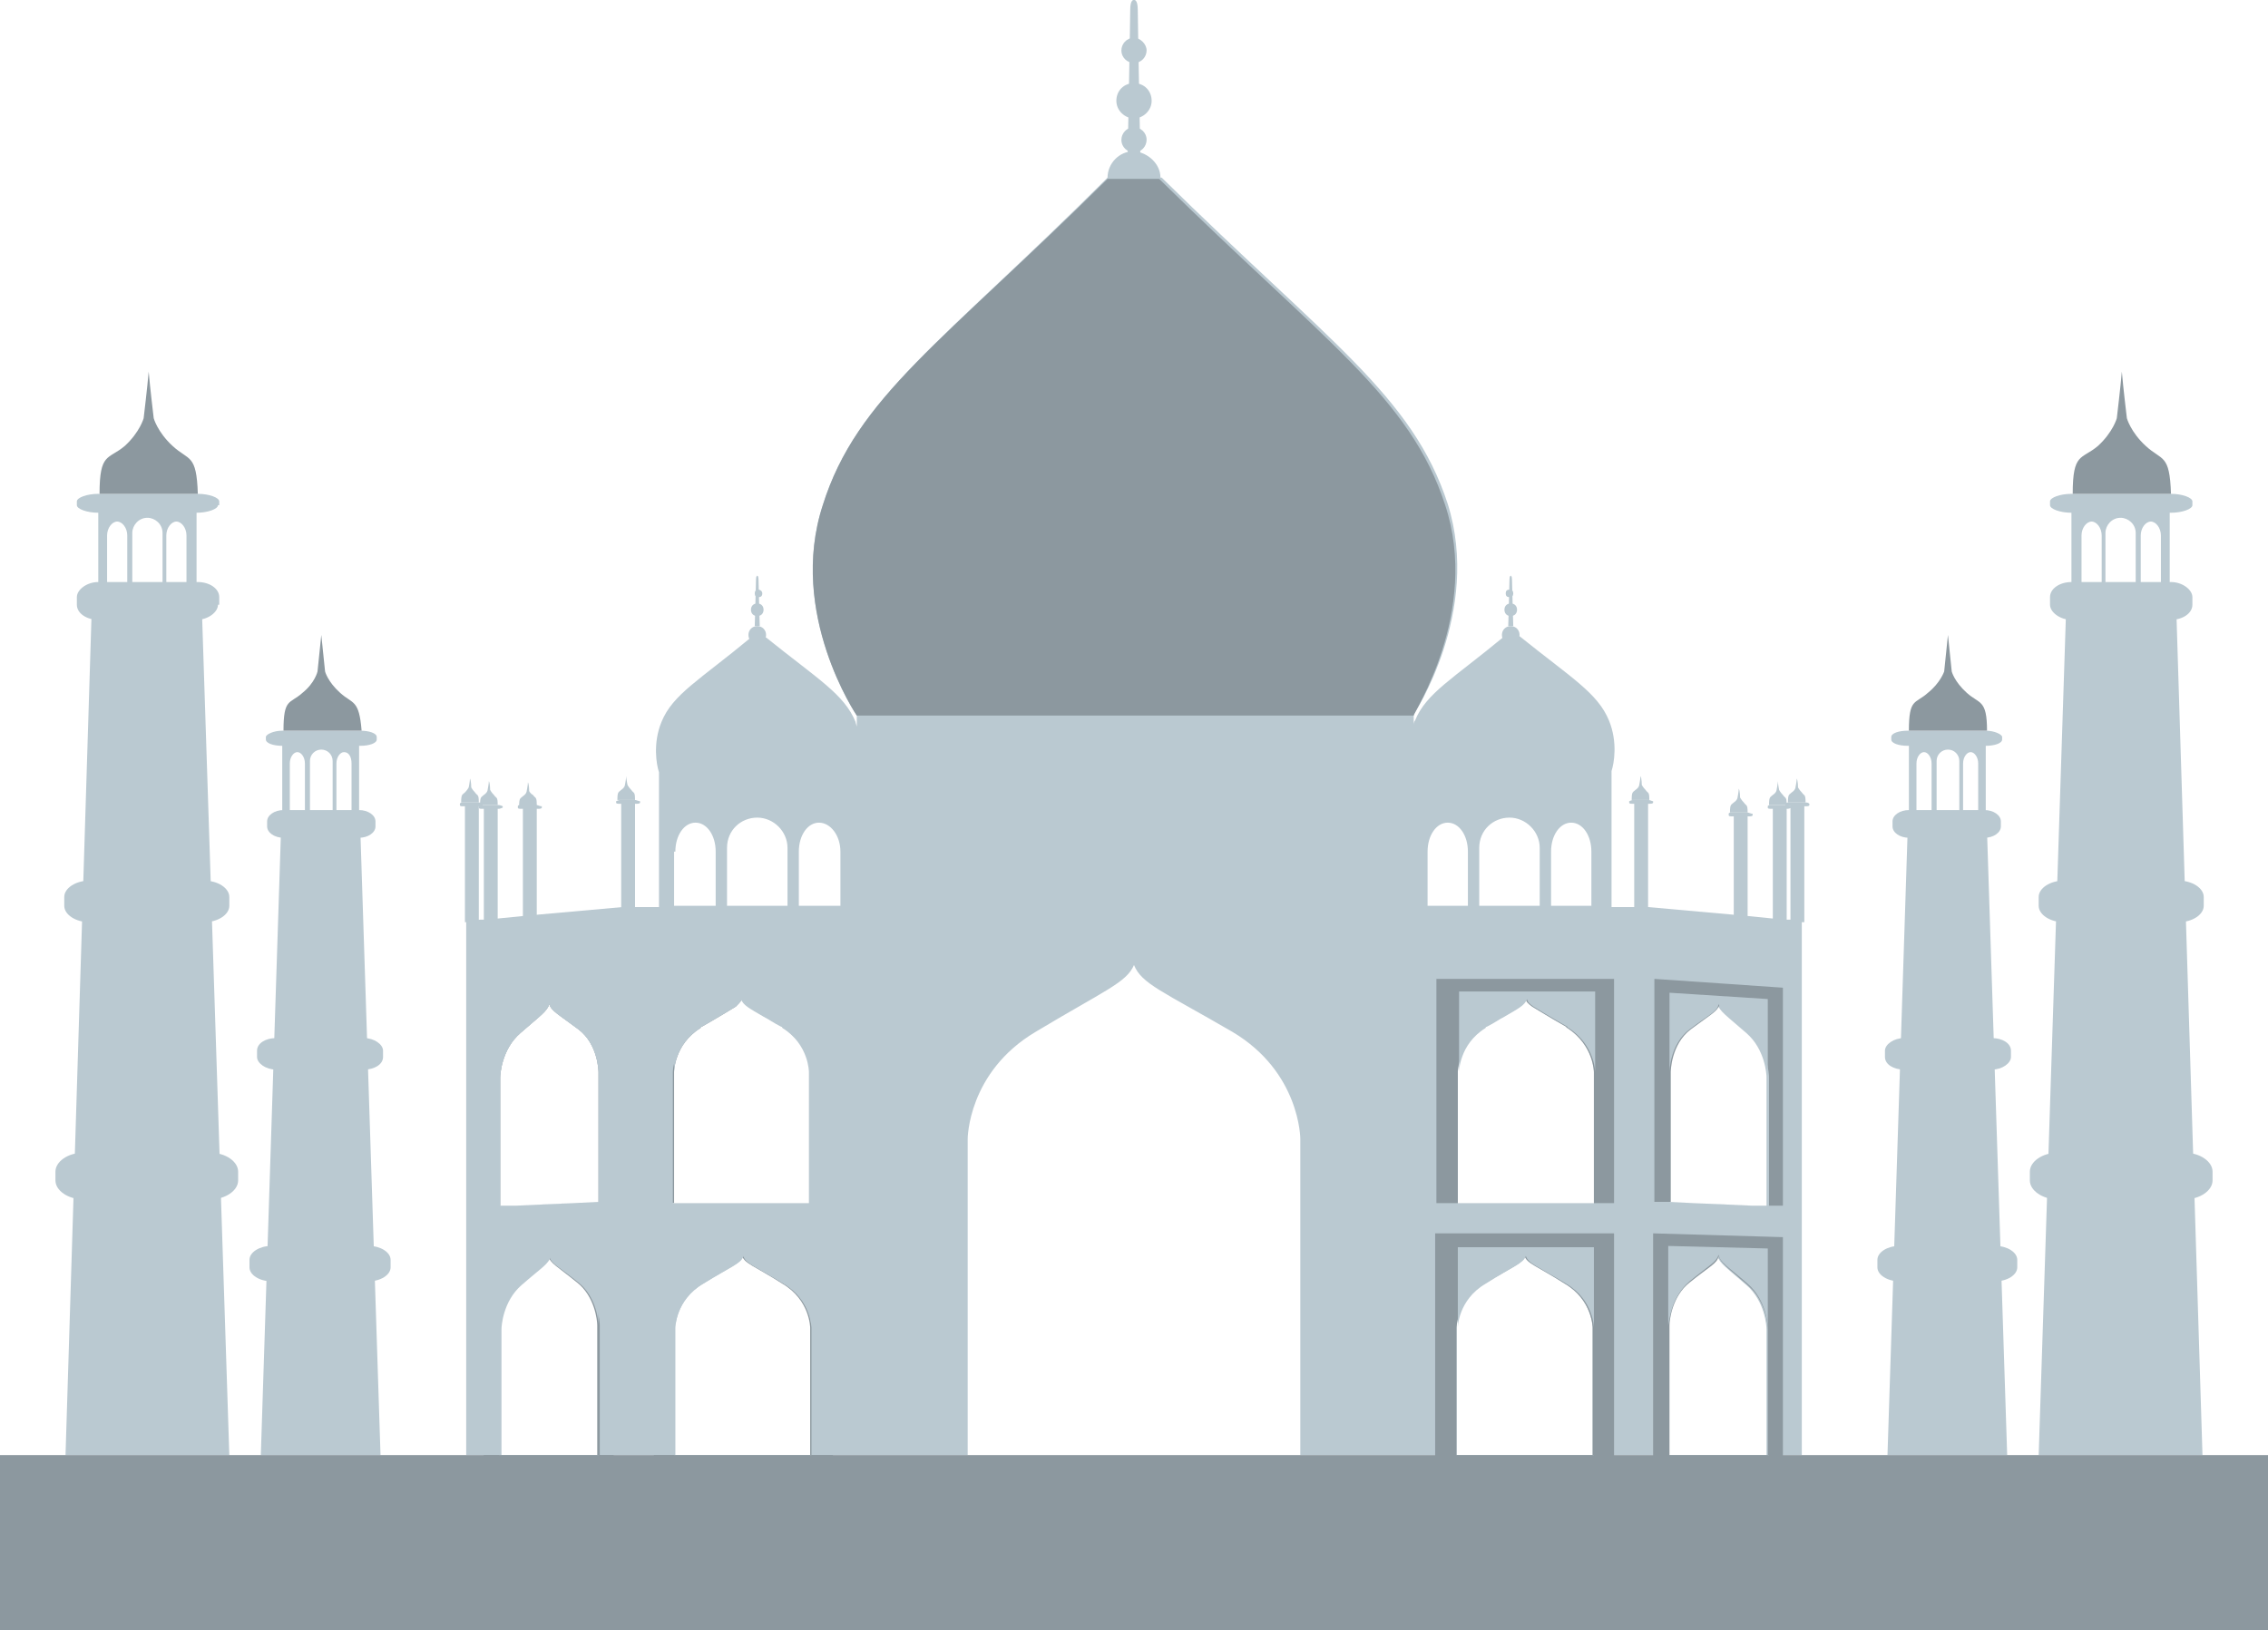 <?xml version="1.0" encoding="utf-8"?>
<!-- Generator: Adobe Illustrator 25.2.1, SVG Export Plug-In . SVG Version: 6.00 Build 0)  -->
<svg version="1.1" id="Layer_1" xmlns="http://www.w3.org/2000/svg" xmlns:xlink="http://www.w3.org/1999/xlink" x="0px" y="0px"
	 viewBox="0 0 180 129.4" style="enable-background:new 0 0 180 129.4;" xml:space="preserve">
<style type="text/css">
	.st0{fill:#8C989F;}
	.st1{fill:#BAC9D1;}
	.st2{fill:#FFFFFF;}
	.st3{fill:#6B747A;}
</style>
<g>
	<g>
		<path class="st1" d="M60.8,50.4c0,0.4-0.3,0.7-0.7,0.7c-0.4,0-0.7-0.3-0.7-0.7c0-0.4,0.3-0.7,0.7-0.7C60.5,49.7,60.8,50,60.8,50.4
			z"/>
		<path class="st1" d="M60.6,48.4c0,0.3-0.2,0.5-0.5,0.5c-0.3,0-0.5-0.2-0.5-0.5c0-0.3,0.2-0.5,0.5-0.5
			C60.4,47.9,60.6,48.1,60.6,48.4z"/>
		<path class="st1" d="M60.5,47.1c0,0.2-0.1,0.3-0.3,0.3c-0.2,0-0.3-0.1-0.3-0.3c0-0.2,0.1-0.3,0.3-0.3
			C60.3,46.8,60.5,46.9,60.5,47.1z"/>
		<path class="st1" d="M60.2,46c0-0.3-0.1-0.3-0.1-0.3S60,45.7,60,46c0,0.3-0.1,3.7-0.1,3.7h0.2h0.2C60.3,49.8,60.2,46.3,60.2,46z"
			/>
	</g>
	<g>
		<path class="st1" d="M119.2,50.4c0,0.4,0.3,0.7,0.7,0.7c0.4,0,0.7-0.3,0.7-0.7c0-0.4-0.3-0.7-0.7-0.7
			C119.5,49.7,119.2,50,119.2,50.4z"/>
		<path class="st1" d="M119.4,48.4c0,0.3,0.2,0.5,0.5,0.5c0.3,0,0.5-0.2,0.5-0.5c0-0.3-0.2-0.5-0.5-0.5
			C119.6,47.9,119.4,48.1,119.4,48.4z"/>
		<path class="st1" d="M119.5,47.1c0,0.2,0.1,0.3,0.3,0.3s0.3-0.1,0.3-0.3c0-0.2-0.1-0.3-0.3-0.3S119.5,46.9,119.5,47.1z"/>
		<path class="st1" d="M119.8,46c0-0.3,0.1-0.3,0.1-0.3s0.1,0,0.1,0.3c0,0.3,0.1,3.7,0.1,3.7h-0.2h-0.2
			C119.7,49.8,119.8,46.3,119.8,46z"/>
	</g>
	<polygon class="st1" points="16,47.7 11.7,47.7 7.3,47.7 5.2,115.5 11.7,115.5 18.2,115.5 	"/>
	<polygon class="st1" points="28.6,66 25.4,66 22.3,66 20.7,115.5 25.4,115.5 30.2,115.5 	"/>
	<path class="st1" d="M17.3,48c0,0.6-0.8,1.2-1.7,1.2H7.8c-0.9,0-1.7-0.5-1.7-1.2v-0.6c0-0.6,0.8-1.2,1.7-1.2h7.9
		c0.9,0,1.7,0.5,1.7,1.2V48z"/>
	<path class="st1" d="M17.3,40.1c0,0.3-0.8,0.6-1.7,0.6H7.8c-0.9,0-1.7-0.3-1.7-0.6v-0.3c0-0.3,0.8-0.6,1.7-0.6h7.9
		c0.9,0,1.7,0.3,1.7,0.6V40.1z"/>
	<path class="st1" d="M18.2,71.9c0,0.7-0.9,1.3-2,1.3H7.1c-1.1,0-2-0.6-2-1.3v-0.7c0-0.7,0.9-1.3,2-1.3h9.1c1.1,0,2,0.6,2,1.3V71.9z
		"/>
	<path class="st1" d="M18.9,93.7c0,0.8-1,1.5-2.2,1.5H6.6c-1.2,0-2.2-0.7-2.2-1.5v-0.7c0-0.8,1-1.5,2.2-1.5h10.1
		c1.2,0,2.2,0.7,2.2,1.5V93.7z"/>
	<path class="st1" d="M29.8,65.6c0,0.5-0.6,0.9-1.3,0.9h-6c-0.7,0-1.3-0.4-1.3-0.9v-0.4c0-0.5,0.6-0.9,1.3-0.9h6
		c0.7,0,1.3,0.4,1.3,0.9V65.6z"/>
	<path class="st1" d="M30.4,83.9c0,0.6-0.7,1-1.5,1h-7c-0.8,0-1.5-0.5-1.5-1v-0.5c0-0.6,0.7-1,1.5-1h7c0.8,0,1.5,0.5,1.5,1V83.9z"/>
	<path class="st1" d="M11.7,39.4H7.8v9.8h3.9h3.9v-9.8H11.7z M10.1,47.5c0,0.6-0.4,1.1-0.8,1.1c-0.4,0-0.8-0.5-0.8-1.1v-5
		c0-0.6,0.4-1.1,0.8-1.1c0.4,0,0.8,0.5,0.8,1.1V47.5z M12.9,47.6c0,0.6-0.5,1.2-1.2,1.2c-0.6,0-1.2-0.5-1.2-1.2v-5.3
		c0-0.6,0.5-1.2,1.2-1.2c0.6,0,1.2,0.5,1.2,1.2V47.6z M14.8,47.5c0,0.6-0.4,1.1-0.8,1.1s-0.8-0.5-0.8-1.1v-5c0-0.6,0.4-1.1,0.8-1.1
		s0.8,0.5,0.8,1.1V47.5z"/>
	<path class="st1" d="M31,100.6c0,0.6-0.8,1.1-1.7,1.1h-7.8c-0.9,0-1.7-0.5-1.7-1.1V100c0-0.6,0.8-1.1,1.7-1.1h7.8
		c0.9,0,1.7,0.5,1.7,1.1V100.6z"/>
	<path class="st1" d="M29.9,58.7c0,0.3-0.6,0.5-1.3,0.5h-6.2c-0.7,0-1.3-0.2-1.3-0.5v-0.2c0-0.2,0.6-0.5,1.3-0.5h6.2
		c0.7,0,1.3,0.2,1.3,0.5V58.7z"/>
	<path class="st1" d="M22.4,58.2v7.7h6.1v-7.7H22.4z M24.2,64.5c0,0.5-0.3,0.8-0.6,0.8c-0.3,0-0.6-0.4-0.6-0.8v-3.9
		c0-0.5,0.3-0.9,0.6-0.9c0.3,0,0.6,0.4,0.6,0.9V64.5z M26.4,64.6c0,0.5-0.4,0.9-0.9,0.9c-0.5,0-0.9-0.4-0.9-0.9v-4.2
		c0-0.5,0.4-0.9,0.9-0.9c0.5,0,0.9,0.4,0.9,0.9V64.6z M27.9,64.5c0,0.5-0.3,0.8-0.6,0.8c-0.3,0-0.6-0.4-0.6-0.8v-3.9
		c0-0.5,0.3-0.9,0.6-0.9c0.4,0,0.6,0.4,0.6,0.9V64.5z"/>
	<path class="st1" d="M92.1,14.1c0,1.1-0.9,2-2.1,2c-1.1,0-2.1-0.9-2.1-2c0-1.1,0.9-2.1,2.1-2.1C91.1,12.1,92.1,13,92.1,14.1z"/>
	<path class="st1" d="M91,11.1c0,0.5-0.4,1-1,1c-0.5,0-1-0.4-1-1c0-0.5,0.4-1,1-1C90.5,10.1,91,10.5,91,11.1z"/>
	<path class="st1" d="M91.4,8c0,0.8-0.7,1.4-1.4,1.4S88.6,8.8,88.6,8c0-0.8,0.6-1.4,1.4-1.4S91.4,7.2,91.4,8z"/>
	<path class="st1" d="M91,4c0,0.5-0.4,1-1,1c-0.5,0-1-0.4-1-1c0-0.5,0.4-1,1-1C90.5,3,91,3.5,91,4z"/>
	<path class="st1" d="M90.3,0.8C90.3-0.1,90,0,90,0s-0.3-0.1-0.3,0.8c0,0.9-0.2,11.4-0.2,11.4H90h0.5C90.5,12.2,90.3,1.7,90.3,0.8z"
		/>
	<path class="st0" d="M51.9,97.9v17.8h14.2V97.9H51.9z M53.5,115.5v-10.1c0,0,0-2.2,2.2-3.5c2.3-1.4,3-1.6,3.2-2.2
		c0.2,0.6,1,0.8,3.2,2.2c2.2,1.3,2.2,3.5,2.2,3.5v10.1H53.5z"/>
	<path class="st1" d="M64.4,99v6.4c0,0,0-2.2-2.2-3.5c-2.3-1.4-3-1.6-3.2-2.2c-0.2,0.6-1,0.8-3.2,2.2c-2.2,1.3-2.2,3.5-2.2,3.5V99
		H64.4z"/>
	<rect x="53.5" y="115.5" class="st1" width="10.9" height="0.3"/>
	<rect x="53.5" y="115.5" class="st1" width="10.9" height="0.3"/>
	<path class="st0" d="M66,77.7v17.8h-1.7V85.1c0,0,0-2.1-2.1-3.5c0,0-0.1,0-0.1-0.1c-0.6-0.3-1-0.6-1.4-0.8
		c-1.2-0.7-1.6-0.9-1.8-1.4c-0.1,0.2-0.3,0.4-0.5,0.6c-0.5,0.3-1.3,0.8-2.7,1.6c0,0-0.1,0-0.1,0.1c-2.1,1.3-2.1,3.5-2.1,3.5v10.4
		h-1.6V77.7H66z"/>
	<path class="st1" d="M64.3,78.7v6.4c0,0,0-2.1-2.1-3.5c0,0-0.1,0-0.1-0.1c-0.6-0.3-1-0.6-1.4-0.8c-1.2-0.7-1.6-0.9-1.8-1.4
		c-0.1,0.2-0.3,0.4-0.5,0.6c-0.5,0.3-1.3,0.8-2.7,1.6c0,0-0.1,0-0.1,0.1c-2.1,1.3-2.1,3.5-2.1,3.5v-6.4H64.3z"/>
	<path class="st0" d="M38.5,98.2l-0.1,17.3v0.3h10.3V97.8L38.5,98.2z M39.6,115.5l0-10c0,0,0,0,0,0c0-0.2,0.1-2.2,1.6-3.5
		c1.6-1.4,2.2-1.7,2.3-2.3c0.2,0.6,0.7,0.8,2.3,2.1c1.4,1.1,1.6,3,1.6,3.4c0,0,0,0.1,0,0.1l0,10.2H39.6z"/>
	<rect x="39.6" y="115.5" class="st1" width="7.9" height="0.3"/>
	<path class="st1" d="M47.5,98.9v6.3c0-0.4-0.2-2.3-1.6-3.4c-1.6-1.3-2.2-1.5-2.3-2.1c-0.2,0.6-0.7,0.9-2.3,2.3
		c-1.5,1.3-1.6,3.3-1.6,3.5l0-6.3L47.5,98.9z"/>
	<rect x="39.6" y="115.5" class="st1" width="7.9" height="0.3"/>
	<path class="st0" d="M48.8,77.7v17.7l-1.3,0V85.1c0,0,0-2.2-1.6-3.4c-1.6-1.2-2.2-1.5-2.3-2c-0.2,0.6-0.7,0.9-2.3,2.3
		c-1.5,1.3-1.6,3.3-1.6,3.5c0,0,0,0,0,0l0,10.2l-1.1,0l0.1-17.4L48.8,77.7z"/>
	<polygon class="st1" points="43.5,95.6 45.5,95.5 41,95.7 	"/>
	<path class="st1" d="M47.5,95.4V85.1c0,0,0-2.2-1.6-3.4c-1.6-1.2-2.2-1.5-2.3-2c-0.2,0.6-0.7,0.9-2.3,2.3c-1.5,1.3-1.6,3.3-1.6,3.5
		l0-6.2l7.8-0.5L47.5,95.4z"/>
	<g>
		<path class="st1" d="M50.4,63.5h-1.2c-0.1,0-0.3,0.1-0.3,0.1v0.1c0,0.1,0.1,0.1,0.3,0.1h0.1V73h1.1v-9.2h0.1c0.1,0,0.3,0,0.3-0.1
			v-0.1C50.7,63.6,50.5,63.5,50.4,63.5z"/>
		<path class="st1" d="M50.4,63.5c0-0.7-0.1-0.5-0.3-0.8c-0.2-0.2-0.3-0.4-0.3-0.4s-0.1-0.5-0.1-0.7c0,0.2-0.1,0.7-0.1,0.7
			s0,0.2-0.3,0.4c-0.2,0.2-0.3,0.1-0.3,0.8h0.6H50.4z"/>
	</g>
	<g>
		<path class="st1" d="M39.5,63.9h-1.2c-0.1,0-0.3,0-0.3,0.1v0.1c0,0.1,0.1,0.1,0.3,0.1h0.1v9.2h1.1v-9.2h0.1c0.1,0,0.3-0.1,0.3-0.1
			V64C39.7,63.9,39.6,63.9,39.5,63.9z"/>
		<path class="st1" d="M39.5,63.9c0-0.7-0.1-0.5-0.3-0.8c-0.2-0.2-0.3-0.4-0.3-0.4s0-0.5-0.1-0.7c0,0.2-0.1,0.7-0.1,0.7
			s0,0.2-0.3,0.4c-0.2,0.2-0.3,0.1-0.3,0.8h0.6H39.5z"/>
	</g>
	<g>
		<path class="st1" d="M42.6,63.9h-1.2c-0.2,0-0.3,0-0.3,0.1v0.1c0,0.1,0.1,0.1,0.3,0.1h0.1v9.2h1.1v-9.2h0.1c0.1,0,0.3,0,0.3-0.1
			v-0.1C42.8,64,42.7,63.9,42.6,63.9z"/>
		<path class="st1" d="M42.6,63.9c0-0.7-0.1-0.5-0.3-0.8C42.1,63,42,62.8,42,62.8s0-0.5-0.1-0.7c0,0.2-0.1,0.7-0.1,0.7
			s0,0.2-0.3,0.4c-0.2,0.2-0.3,0.1-0.3,0.8h0.6H42.6z"/>
	</g>
	<g>
		<path class="st1" d="M38,63.7h-1.2c-0.1,0-0.3,0-0.3,0.1v0.1c0,0.1,0.1,0.1,0.3,0.1h0.1v9.2h1.1V64H38c0.1,0,0.3,0,0.3-0.1v-0.1
			C38.2,63.7,38.1,63.7,38,63.7z"/>
		<path class="st1" d="M38,63.7c0-0.7-0.1-0.5-0.3-0.8c-0.2-0.2-0.3-0.4-0.3-0.4s0-0.5-0.1-0.7c0,0.2-0.1,0.7-0.1,0.7
			s-0.1,0.2-0.3,0.4c-0.2,0.2-0.3,0.1-0.3,0.8h0.6H38z"/>
	</g>
	<polygon class="st1" points="164,47.7 168.3,47.7 172.7,47.7 174.8,115.5 168.3,115.5 161.8,115.5 	"/>
	<polygon class="st1" points="151.4,66 154.6,66 157.7,66 159.3,115.5 154.6,115.5 149.8,115.5 	"/>
	<path class="st1" d="M162.7,48c0,0.6,0.8,1.2,1.7,1.2h7.9c0.9,0,1.7-0.5,1.7-1.2v-0.6c0-0.6-0.8-1.2-1.7-1.2h-7.9
		c-0.9,0-1.7,0.5-1.7,1.2V48z"/>
	<path class="st1" d="M162.7,40.1c0,0.3,0.8,0.6,1.7,0.6h7.9c0.9,0,1.7-0.3,1.7-0.6v-0.3c0-0.3-0.8-0.6-1.7-0.6h-7.9
		c-0.9,0-1.7,0.3-1.7,0.6V40.1z"/>
	<path class="st1" d="M161.8,71.9c0,0.7,0.9,1.3,2,1.3h9.1c1.1,0,2-0.6,2-1.3v-0.7c0-0.7-0.9-1.3-2-1.3h-9.1c-1.1,0-2,0.6-2,1.3
		V71.9z"/>
	<path class="st1" d="M161.1,93.7c0,0.8,1,1.5,2.2,1.5h10.1c1.2,0,2.2-0.7,2.2-1.5v-0.7c0-0.8-1-1.5-2.2-1.5h-10.1
		c-1.2,0-2.2,0.7-2.2,1.5V93.7z"/>
	<path class="st1" d="M150.2,65.6c0,0.5,0.6,0.9,1.3,0.9h6c0.7,0,1.3-0.4,1.3-0.9v-0.4c0-0.5-0.6-0.9-1.3-0.9h-6
		c-0.7,0-1.3,0.4-1.3,0.9V65.6z"/>
	<path class="st1" d="M149.6,83.9c0,0.6,0.7,1,1.5,1h7c0.8,0,1.5-0.5,1.5-1v-0.5c0-0.6-0.7-1-1.5-1h-7c-0.8,0-1.5,0.5-1.5,1V83.9z"
		/>
	<path class="st1" d="M164.4,39.4v9.8h3.9h3.9v-9.8h-3.9H164.4z M169.9,42.5c0-0.6,0.4-1.1,0.8-1.1c0.4,0,0.8,0.5,0.8,1.1v5
		c0,0.6-0.4,1.1-0.8,1.1c-0.4,0-0.8-0.5-0.8-1.1V42.5z M167.1,42.3c0-0.6,0.5-1.2,1.2-1.2c0.6,0,1.2,0.5,1.2,1.2v5.3
		c0,0.6-0.5,1.2-1.2,1.2c-0.6,0-1.2-0.5-1.2-1.2V42.3z M165.2,42.5c0-0.6,0.4-1.1,0.8-1.1c0.4,0,0.8,0.5,0.8,1.1v5
		c0,0.6-0.4,1.1-0.8,1.1c-0.4,0-0.8-0.5-0.8-1.1V42.5z"/>
	<path class="st1" d="M149,100.6c0,0.6,0.8,1.1,1.7,1.1h7.7c0.9,0,1.7-0.5,1.7-1.1V100c0-0.6-0.8-1.1-1.7-1.1h-7.7
		c-0.9,0-1.7,0.5-1.7,1.1V100.6z"/>
	<path class="st1" d="M150.1,58.7c0,0.3,0.6,0.5,1.3,0.5h6.2c0.7,0,1.3-0.2,1.3-0.5v-0.2c0-0.2-0.6-0.5-1.3-0.5h-6.2
		c-0.7,0-1.3,0.2-1.3,0.5V58.7z"/>
	<path class="st1" d="M151.5,58.2v7.7h6.1v-7.7H151.5z M153.3,64.5c0,0.5-0.3,0.8-0.6,0.8c-0.3,0-0.6-0.4-0.6-0.8v-3.9
		c0-0.5,0.3-0.9,0.6-0.9c0.3,0,0.6,0.4,0.6,0.9V64.5z M155.5,64.6c0,0.5-0.4,0.9-0.9,0.9c-0.5,0-0.9-0.4-0.9-0.9v-4.2
		c0-0.5,0.4-0.9,0.9-0.9c0.5,0,0.9,0.4,0.9,0.9V64.6z M157,64.5c0,0.5-0.3,0.8-0.6,0.8c-0.3,0-0.6-0.4-0.6-0.8v-3.9
		c0-0.5,0.3-0.9,0.6-0.9c0.3,0,0.6,0.4,0.6,0.9V64.5z"/>
	<path class="st0" d="M13.7,35.4c-1.2-1.1-1.5-2.2-1.5-2.2s-0.3-2.5-0.4-3.7c-0.1,1.2-0.4,3.7-0.4,3.7s-0.3,1.1-1.5,2.2
		c-1.3,1.1-2,0.5-2,3.8h3.9h3.9C15.6,36,15,36.6,13.7,35.4z"/>
	<path class="st0" d="M27,55c-1-0.9-1.2-1.7-1.2-1.7s-0.2-1.9-0.3-2.9c-0.1,0.9-0.3,2.9-0.3,2.9s-0.2,0.9-1.2,1.7
		c-1,0.9-1.5,0.4-1.5,3h3.1h3.1C28.5,55.5,28,55.9,27,55z"/>
	<path class="st0" d="M170.3,35.4c-1.2-1.1-1.5-2.2-1.5-2.2s-0.3-2.5-0.4-3.7c-0.1,1.2-0.4,3.7-0.4,3.7s-0.3,1.1-1.5,2.2
		c-1.3,1.1-2,0.5-2,3.8h3.9h3.9C172.2,36,171.6,36.6,170.3,35.4z"/>
	<path class="st0" d="M156.1,55c-1-0.9-1.2-1.7-1.2-1.7s-0.2-1.9-0.3-2.9c-0.1,0.9-0.3,2.9-0.3,2.9S154,54.2,153,55
		c-1,0.9-1.5,0.4-1.5,3h3.1h3.1C157.7,55.5,157.1,55.9,156.1,55z"/>
	<path class="st1" d="M142.1,73l-0.4,0l-1.1-0.1l-2-0.2l-1.1-0.1l-6.7-0.6h-2.9V61.2h0c0.2-0.6,0.5-2.3-0.2-4
		c-0.9-2.2-3-3.4-7.1-6.7h-0.6h-0.6c-4.1,3.4-6.2,4.5-7.1,6.7c-0.1,0.1-0.1,0.3-0.1,0.4v-0.9c0,0,5.4-8.1,2.7-16.7
		c-2.8-8.6-9.5-12.9-22.7-25.9H90h-2.1C74.8,27.2,68,31.5,65.3,40.1c-2.8,8.6,2.7,16.7,2.7,16.7v0.9c0-0.1-0.1-0.3-0.1-0.4
		c-0.9-2.2-3-3.4-7.1-6.7h-0.6h-0.6c-4.1,3.4-6.2,4.5-7.1,6.7c-0.7,1.7-0.4,3.4-0.2,4h0v10.7h-2.9l-6.7,0.6l-1.1,0.1l-2,0.2
		l-1.1,0.1l-0.4,0l-1.1,0.1v42.4h2.8l0-10c0,0,0,0,0,0c0-0.2,0.1-2.2,1.6-3.5c1.6-1.4,2.2-1.7,2.3-2.3c0.2,0.6,0.7,0.8,2.3,2.1
		c1.4,1.1,1.6,3,1.6,3.4c0,0,0,0.1,0,0.1l0,10.2h1.7h4.3v-10.1c0,0,0-2.2,2.2-3.5c2.3-1.4,3-1.6,3.2-2.2c0.2,0.6,1,0.8,3.2,2.2
		c2.2,1.3,2.2,3.5,2.2,3.5v10.1h3.5h8.9V90.4c0,0,0-5.3,5.4-8.5c5.5-3.3,7.2-3.9,7.8-5.3c0.6,1.5,2.3,2.1,7.8,5.3
		c5.4,3.2,5.4,8.5,5.4,8.5v25.1h8.9h3.5v-10.1c0,0,0-2.2,2.2-3.5c2.3-1.4,3-1.6,3.2-2.2c0.2,0.6,1,0.8,3.2,2.2
		c2.2,1.3,2.2,3.5,2.2,3.5v10.1h4.3h1.7l0-10.2c0,0,0,0,0-0.1c0-0.4,0.2-2.3,1.6-3.4c1.6-1.3,2.2-1.5,2.3-2.1
		c0.2,0.6,0.7,0.9,2.3,2.3c1.5,1.3,1.6,3.3,1.6,3.5c0,0,0,0,0,0l0,10h2.8V73.1L142.1,73z M47.5,95.4l-2,0.1L41,95.7l-1.3,0l0-10.2
		c0,0,0,0,0,0c0-0.2,0.1-2.2,1.6-3.5c1.6-1.4,2.1-1.7,2.3-2.3c0.2,0.6,0.7,0.8,2.3,2c1.6,1.2,1.6,3.4,1.6,3.4V95.4z M117.4,71.9
		v-4.6c0-1.4,1.1-2.4,2.4-2.4c1.3,0,2.4,1.1,2.4,2.4v4.6H117.4z M116.6,71.9h-3.3v-4.3c0-1.3,0.7-2.3,1.6-2.3c0.9,0,1.6,1,1.6,2.3
		V71.9z M123.1,71.9v-4.3c0-1.3,0.7-2.3,1.6-2.3s1.6,1,1.6,2.3v4.3H123.1z M57.7,71.9v-4.6c0-1.4,1.1-2.4,2.4-2.4
		c1.3,0,2.4,1.1,2.4,2.4v4.6H57.7z M63.4,71.9v-4.3c0-1.3,0.7-2.3,1.6-2.3c0.9,0,1.7,1,1.7,2.3v4.3H63.4z M53.6,67.6
		c0-1.3,0.7-2.3,1.6-2.3s1.6,1,1.6,2.3v4.3h-3.3V67.6z M64.3,95.5H53.4V85.1c0,0,0-2.1,2.1-3.5c0,0,0.1,0,0.1-0.1
		c1.4-0.8,2.2-1.3,2.7-1.6c0.3-0.2,0.5-0.4,0.5-0.6c0.2,0.5,0.6,0.7,1.8,1.4c0.4,0.2,0.8,0.5,1.4,0.8c0,0,0.1,0,0.1,0.1
		c2.1,1.3,2.1,3.5,2.1,3.5V95.5z M68.2,64.3L68.2,64.3l21.8,0h21.8v0H68.2z M126.6,95.5h-10.9V85.1c0,0,0-2.1,2.1-3.5
		c0,0,0.1,0,0.1-0.1c0.6-0.3,1-0.6,1.4-0.8c1.2-0.7,1.6-0.9,1.8-1.4c0.1,0.2,0.3,0.4,0.5,0.6c0.5,0.3,1.3,0.8,2.7,1.6
		c0,0,0.1,0,0.1,0.1c2.1,1.3,2.1,3.5,2.1,3.5V95.5z M139,95.7l-4.6-0.2l-2-0.1V85.1c0,0,0-2.2,1.6-3.4c1.6-1.2,2.2-1.5,2.3-2
		c0.2,0.6,0.7,0.9,2.3,2.3c1.5,1.3,1.6,3.3,1.6,3.5c0,0,0,0,0,0l0,10.2L139,95.7z"/>
	<path class="st0" d="M113.9,97.9v17.8h14.2V97.9H113.9z M115.6,115.5v-10.1c0,0,0-2.2,2.2-3.5c2.3-1.4,3-1.6,3.2-2.2
		c0.2,0.6,1,0.8,3.2,2.2c2.2,1.3,2.2,3.5,2.2,3.5v10.1H115.6z"/>
	<path class="st1" d="M126.5,99v6.4c0,0,0-2.2-2.2-3.5c-2.3-1.4-3-1.6-3.2-2.2c-0.2,0.6-1,0.8-3.2,2.2c-2.2,1.3-2.2,3.5-2.2,3.5V99
		H126.5z"/>
	<rect x="115.6" y="115.5" class="st1" width="10.9" height="0.3"/>
	<rect x="115.6" y="115.5" class="st1" width="10.9" height="0.3"/>
	<path class="st0" d="M128.1,77.7v17.8h-1.6V85.1c0,0,0-2.1-2.1-3.5c0,0-0.1,0-0.1-0.1c-1.4-0.8-2.2-1.3-2.7-1.6
		c-0.3-0.2-0.5-0.4-0.5-0.6c-0.2,0.5-0.6,0.7-1.8,1.4c-0.4,0.2-0.8,0.5-1.4,0.8c0,0-0.1,0-0.1,0.1c-2.1,1.3-2.1,3.5-2.1,3.5v10.4
		H114V77.7H128.1z"/>
	<path class="st1" d="M126.6,78.7v6.4c0,0,0-2.1-2.1-3.5c0,0-0.1,0-0.1-0.1c-1.4-0.8-2.2-1.3-2.7-1.6c-0.3-0.2-0.5-0.4-0.5-0.6
		c-0.2,0.5-0.6,0.7-1.8,1.4c-0.4,0.2-0.8,0.5-1.4,0.8c0,0-0.1,0-0.1,0.1c-2.1,1.3-2.1,3.5-2.1,3.5v-6.4H126.6z"/>
	<path class="st0" d="M141.5,98.2l-10.3-0.3v17.9h10.3v-0.3L141.5,98.2z M132.5,115.5l0-10.2c0,0,0,0,0-0.1c0-0.4,0.2-2.3,1.6-3.4
		c1.6-1.3,2.2-1.5,2.3-2.1c0.2,0.6,0.7,0.9,2.3,2.3c1.5,1.3,1.6,3.3,1.6,3.5c0,0,0,0,0,0l0,10H132.5z"/>
	<path class="st1" d="M132.4,105.2v-6.3l7.9,0.2l0,6.3c0-0.2-0.1-2.2-1.6-3.5c-1.6-1.4-2.2-1.7-2.3-2.3c-0.2,0.6-0.7,0.8-2.3,2.1
		C132.6,103,132.5,104.8,132.4,105.2z"/>
	<rect x="132.5" y="115.5" class="st1" width="7.9" height="0.3"/>
	<rect x="132.5" y="115.5" class="st1" width="7.9" height="0.3"/>
	<path class="st0" d="M141.5,95.7l-1.1,0l0-10.2c0,0,0,0,0,0c0-0.2-0.1-2.2-1.6-3.5c-1.6-1.4-2.1-1.7-2.3-2.3
		c-0.2,0.6-0.7,0.8-2.3,2c-1.6,1.2-1.6,3.4-1.6,3.4v10.3l-1.3,0V77.7l10.2,0.7L141.5,95.7z"/>
	<polygon class="st1" points="136.5,95.6 139,95.7 134.4,95.5 	"/>
	<path class="st1" d="M134.1,81.7c-1.6,1.2-1.6,3.4-1.6,3.4v10.3l0-16.6l7.8,0.5l0,6.2c0-0.2-0.1-2.2-1.6-3.5
		c-1.6-1.4-2.1-1.7-2.3-2.3C136.3,80.3,135.7,80.5,134.1,81.7z"/>
	<rect x="0" y="115.5" class="st0" width="180" height="13.9"/>
	<g>
		<path class="st1" d="M130.8,63.5h-1.2c-0.1,0-0.3,0.1-0.3,0.1v0.1c0,0.1,0.1,0.1,0.3,0.1h0.1V73h1.1v-9.2h0.1c0.1,0,0.3,0,0.3-0.1
			v-0.1C131.1,63.6,131,63.5,130.8,63.5z"/>
		<path class="st1" d="M130.9,63.5c0-0.7-0.1-0.5-0.3-0.8c-0.2-0.2-0.3-0.4-0.3-0.4s0-0.5-0.1-0.7c0,0.2-0.1,0.7-0.1,0.7
			s0,0.2-0.3,0.4c-0.2,0.2-0.3,0.1-0.3,0.8h0.6H130.9z"/>
	</g>
	<g>
		<path class="st1" d="M141.8,63.9h-1.2c-0.1,0-0.3,0-0.3,0.1v0.1c0,0.1,0.1,0.1,0.3,0.1h0.1v9.2h1.1v-9.2h0.1
			c0.1,0,0.3-0.1,0.3-0.1v-0.1C142,64,141.9,63.9,141.8,63.9z"/>
		<path class="st1" d="M141.8,63.9c0-0.7-0.1-0.5-0.3-0.8c-0.2-0.2-0.3-0.4-0.3-0.4s-0.1-0.5-0.1-0.7c0,0.2-0.1,0.7-0.1,0.7
			s0,0.2-0.3,0.4c-0.2,0.2-0.3,0.1-0.3,0.8h0.7H141.8z"/>
	</g>
	<g>
		<path class="st1" d="M138.7,64.5h-1.2c-0.2,0-0.3,0-0.3,0.1v0.1c0,0.1,0.1,0.1,0.3,0.1h0.1V74h1.1v-9.2h0.1c0.1,0,0.3,0,0.3-0.1
			v-0.1C139,64.6,138.8,64.5,138.7,64.5z"/>
		<path class="st1" d="M138.7,64.5c0-0.7-0.1-0.5-0.3-0.8c-0.2-0.2-0.3-0.4-0.3-0.4s0-0.5-0.1-0.7c0,0.2-0.1,0.7-0.1,0.7
			s0,0.2-0.3,0.4c-0.2,0.2-0.3,0.1-0.3,0.8h0.6H138.7z"/>
	</g>
	<g>
		<path class="st1" d="M143.3,63.7H142c-0.1,0-0.3,0-0.3,0.1v0.1c0,0.1,0.1,0.1,0.3,0.1h0.1v9.2h1.1V64h0.1c0.1,0,0.3,0,0.3-0.1
			v-0.1C143.5,63.7,143.4,63.7,143.3,63.7z"/>
		<path class="st1" d="M143.3,63.7c0-0.7-0.1-0.5-0.3-0.8c-0.2-0.2-0.3-0.4-0.3-0.4s0-0.5-0.1-0.7c0,0.2-0.1,0.7-0.1,0.7
			s0,0.2-0.3,0.4c-0.2,0.2-0.3,0.1-0.3,0.8h0.6H143.3z"/>
	</g>
	<path class="st0" d="M114.7,40.1c-2.8-8.6-9.5-12.9-22.7-25.9H90h-2.1C74.8,27.2,68,31.5,65.3,40.1c-2.8,8.6,2.7,16.7,2.7,16.7
		h44.2C112.1,56.7,117.5,48.6,114.7,40.1z"/>
</g>
</svg>
